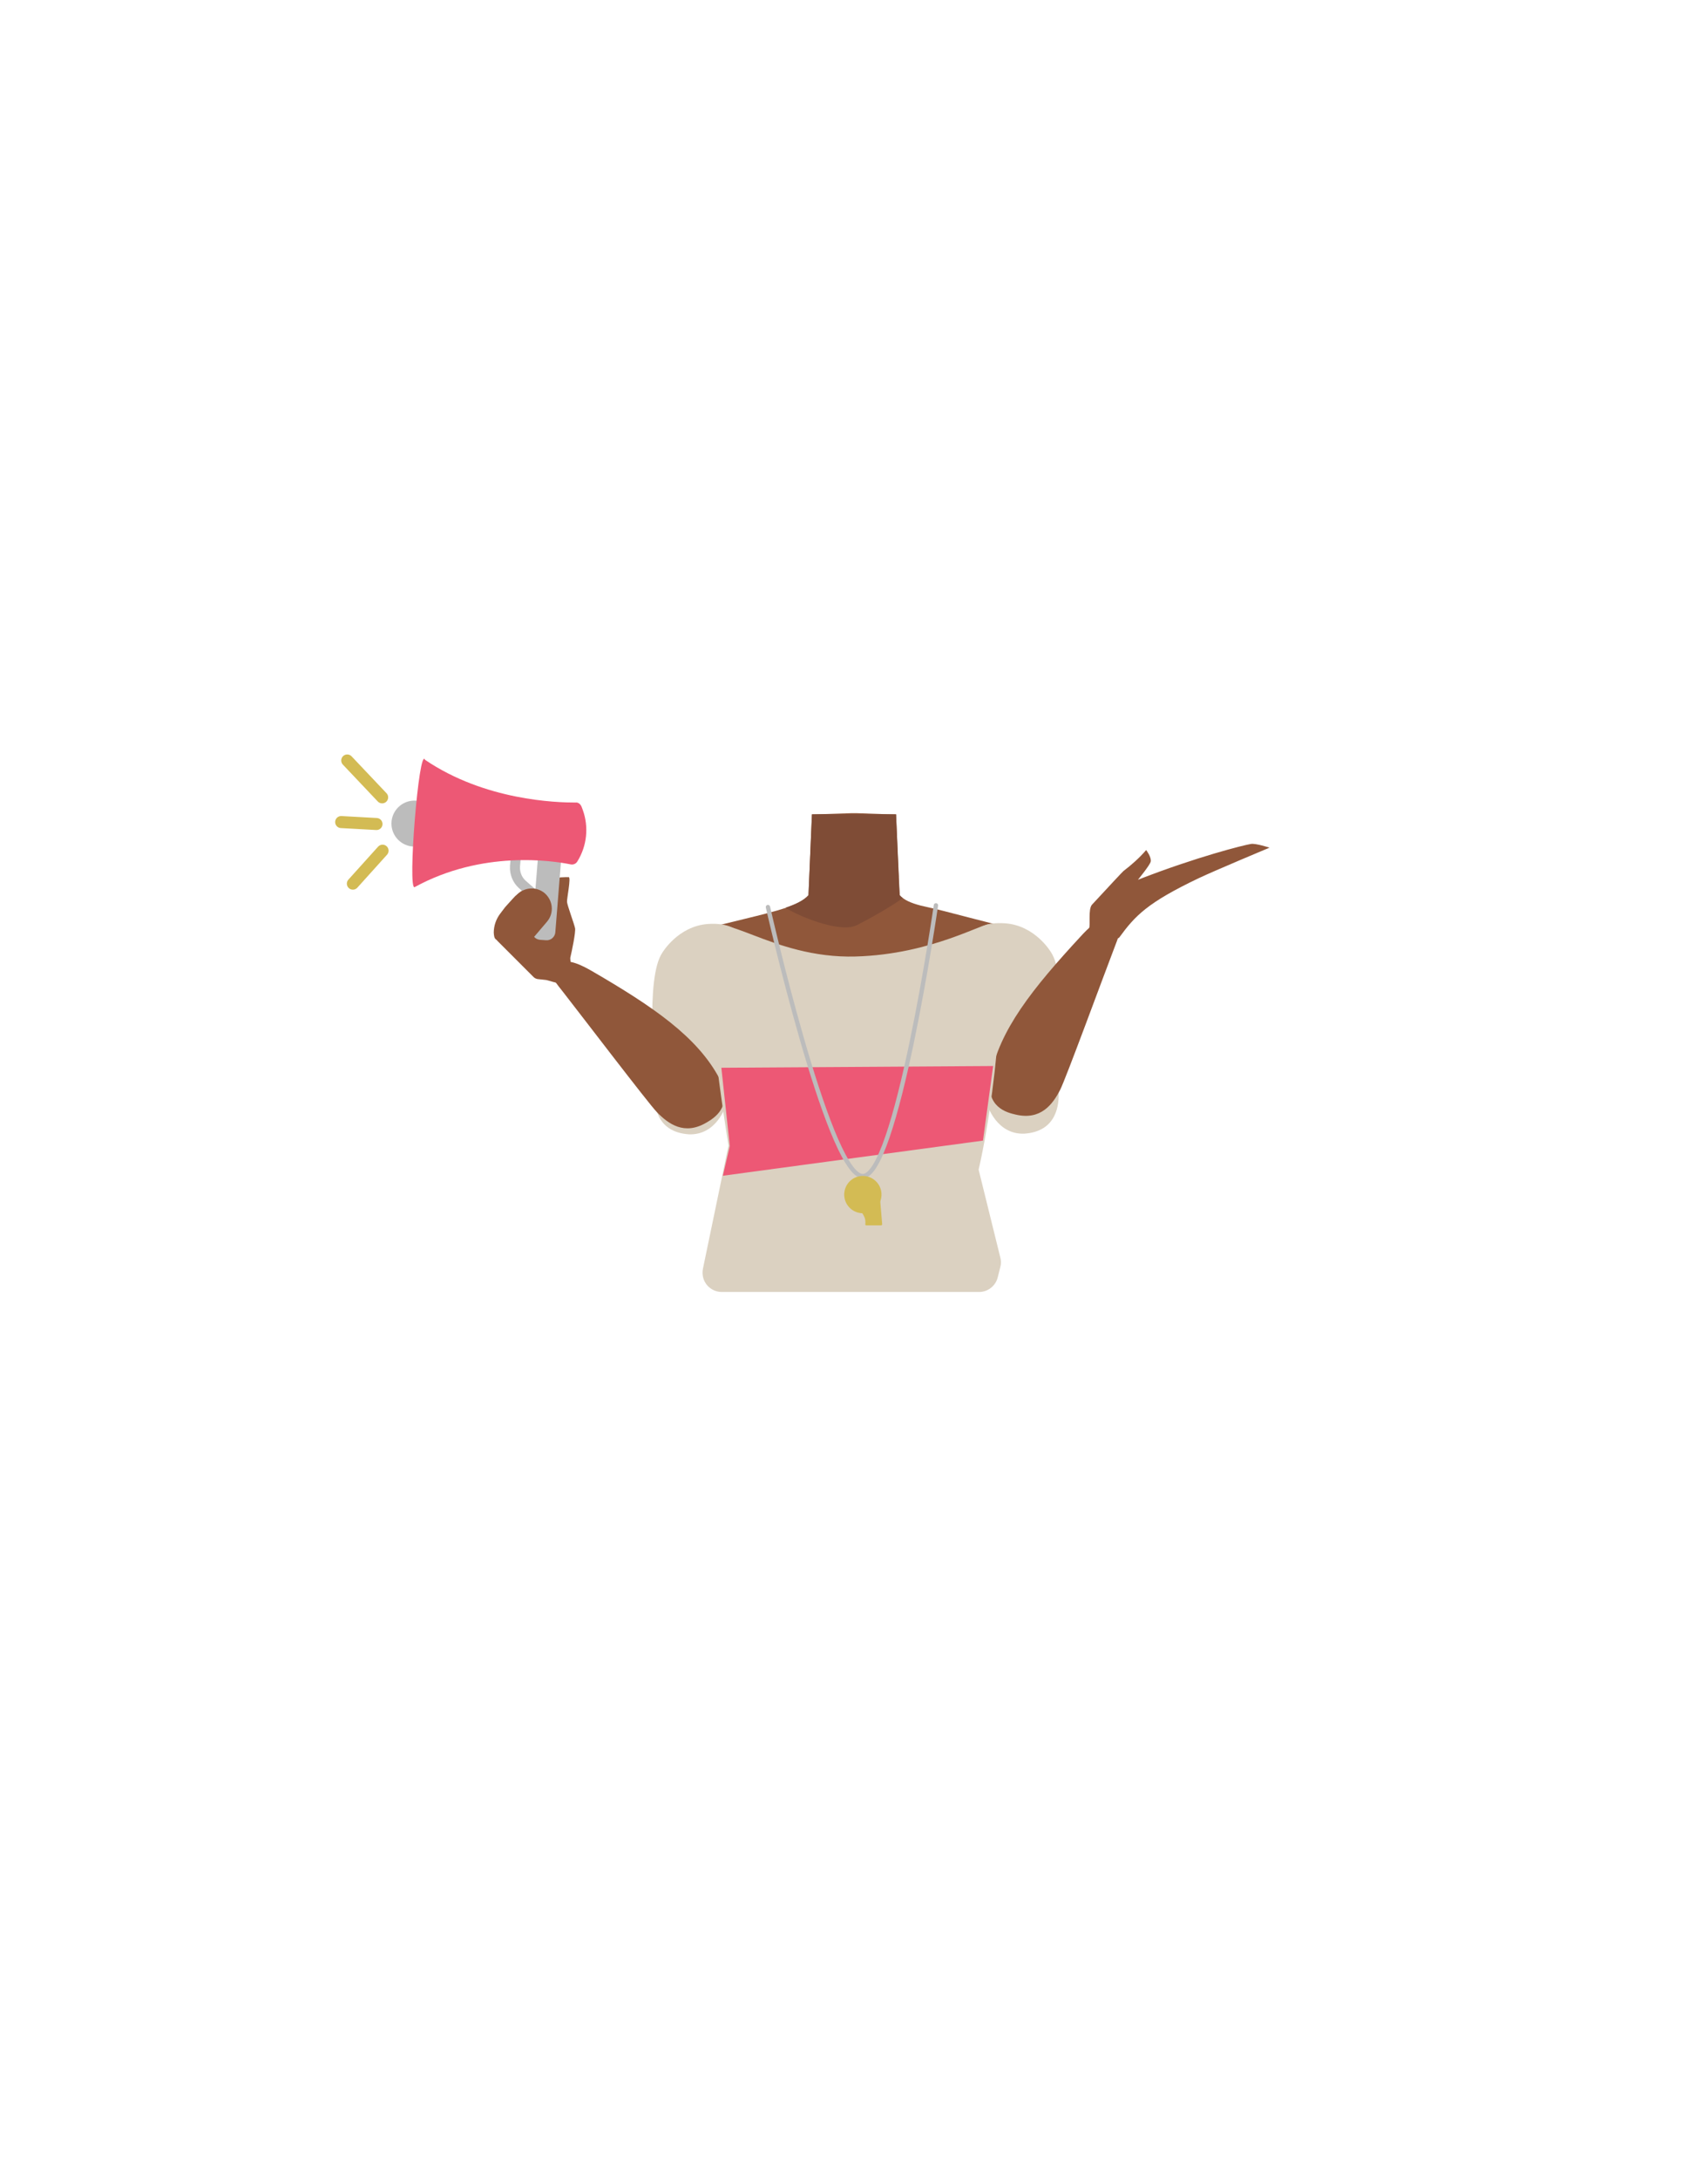 <?xml version="1.0" encoding="utf-8"?>
<!-- Generator: Adobe Illustrator 26.0.3, SVG Export Plug-In . SVG Version: 6.00 Build 0)  -->
<svg version="1.1" id="Calque_1" xmlns="http://www.w3.org/2000/svg" xmlns:xlink="http://www.w3.org/1999/xlink" x="0px" y="0px"
	 viewBox="0 0 788 1005" style="enable-background:new 0 0 788 1005;" xml:space="preserve">
<style type="text/css">
	.st0{fill:#90573A;}
	.st1{fill:#7F4C36;}
	.st2{fill:#DBD1C1;}
	.st3{fill:#ED5875;}
	.st4{fill:none;stroke:#BCBCBC;stroke-width:2;stroke-linecap:round;stroke-miterlimit:10;}
	.st5{fill:#D3BB54;}
	.st6{fill:#BCBCBC;}
	.st7{fill:none;stroke:#BCBCBC;stroke-width:4.623;stroke-linecap:round;stroke-miterlimit:10;}
	.st8{fill:none;stroke:#D3BB54;stroke-width:5.548;stroke-linecap:round;stroke-miterlimit:10;}
</style>
<g id="Calque_1_00000011743013760090112840000000336151291609051309_">
	<g id="Calque_12">
		<path class="st0" d="M465.8,459.5c0,0-0.1,3.9-9.3,10c-10.9,7.3-6.9,21.4-8.4,28.7c-1,4.9-9.9,17.3-13.7,16.6
			c-10.8-2-16.9-16.2-26.7-20.4c-5.7-2.4-8.2-4.7-13.7-2c-5.5-2.8-8-0.5-13.7,2c-9.8,4.2-15.8,18.5-26.7,20.4
			c-3.9,0.7-12.7-11.7-13.7-16.6c-1.5-7.3,2.5-21.4-8.4-28.7c-9.2-6.1-11.6-11-11.6-11c-7-17.1-6.1-26.7,3.9-29.7s29.4-7,38.6-10.1
			c4.7-1.6,8.5-3.4,10.6-5.8l1.6-37.3l18.3-0.6h2.2l14.3,0.5l4,0.1l0.7,15.7l0.6,12.9v0.5l0.4,8.2c0.4,0.5,0.9,0.9,1.5,1.3
			c2.7,2,6.8,3.2,11.6,4.2c6.5,1.3,30.5,8,37.8,9.4c3.1,0.6-2.8-0.9,0,0C475.8,430.6,472.8,442.4,465.8,459.5z"/>
		<path class="st1" d="M416.5,414.1c-5.4,4.2-18.8,11.4-21.3,12.6c-8.2,3.9-28.3-5-32.8-8.1c4.7-1.6,8.5-3.4,10.6-5.8l1.6-37.3h38.8
			l1.2,28.5v0.5l0.4,8.2C415.4,413.2,415.9,413.7,416.5,414.1z"/>
	</g>
</g>
<path class="st2" d="M344.6,433.7c9,13.5-0.9,21.2-4.1,28c-5.1,10.9-2.7,33.4-4.6,44.5c-0.9,5.2-5.9,17.3-18,16.9l0,0
	c-15.5-1-16.1-14.1-15.9-19.1c0.3-10.3-4.4-53,3.6-64.7c0,0,7.2-12.2,21-13.2C335.5,425.5,341,428.2,344.6,433.7L344.6,433.7z"/>
<path class="st0" d="M325.9,517.7c-10.2,6-17.6,0.6-22.9-4.9c-3.8-3.9-34.9-44.7-43.5-55.7c-4.9-6.2-7.7-9.4-2.3-12.7
	c4.8-3.1,12.6,1.6,15.7,3.3c28.6,16.6,48.9,30.5,59.1,49.8C338.4,510.4,329.3,515.7,325.9,517.7z"/>
<path class="st2" d="M445.8,433.4c-9,13.5,0.9,21.2,4.1,28c5.1,10.9,2.7,33.4,4.6,44.5c0.9,5.2,5.9,17.3,18,16.9l0,0
	c15.5-1,16.1-14.1,15.9-19.1c-0.3-10.3,4.4-53-3.6-64.7c0,0-7.2-12.2-21-13.2C455,425.1,449.5,427.9,445.8,433.4L445.8,433.4z"/>
<path class="st0" d="M468.6,514c11.5,2.7,17-4.6,20.5-11.4c2.5-4.8,20.2-53,25.2-66c2.8-7.4,4.6-11.2-1.5-12.8
	c-5.5-1.5-11.6,5.2-14,7.8c-22.5,24.3-37.8,43.5-41.8,65C454.5,510.7,464.7,513.1,468.6,514z"/>
<path class="st0" d="M518.3,401.7c3.8-2.9,7.4-6.1,10.5-9.7c0,0,2.5,3.3,2.1,5.3c-0.3,1.6-5.9,8.4-5.9,8.4l0,0
	c27.2-10.6,48.9-16,52.1-16.5c2.2-0.4,8.6,1.7,8.6,1.7S559.9,401.7,553,405c-23.7,11.3-29.3,17.3-36.6,27.3c-1.3,1.8-16.2-0.1-14-4
	c0.8-1.3-0.5-9,1.4-11.1C511.3,409.1,518,401.9,518.3,401.7z"/>
<path class="st2" d="M451.5,539.4c9.9-43.4,13.9-110.9,5.9-113.3c-3.4-1-27.2,14-62.7,15c-39.1,1.1-63.8-23.7-66.9-10.3
	c-3.1,13.2,2.3,60.4,8.3,97.5l-11.8,56.8c-0.4,2.1-0.1,4.2,0.9,6.1l0,0c1.6,2.9,4.6,4.6,7.8,4.6h118.7c4.1,0,7.6-2.8,8.6-6.7
	l1.2-4.8c0.4-1.4,0.4-2.9,0-4.4L451.5,539.4z"/>
<path class="st0" d="M263.2,445.4c0.4-0.4-0.2-3.1-0.1-3.7c0.7-2.9,2.6-12,2.2-13.7c-0.4-2-3.6-10.5-3.7-12.1s1.9-11.2,0.8-11.4
	c-0.7,0-2.3,0-3.7,0.1c-1.2,0.1-2.3,0.9-2.7,2.1l-1.8,5.2c-0.1,0.4-0.2,0.9-0.2,1.3l0.5,3.9c0.2,1.7-1.8,2.7-3,1.4l-7.1-7.6
	c-0.1-0.1-0.3-0.2-0.3-0.4c-1.3-2-6.1,2.5-6.1,2.5c-0.1-0.1-3.1,3.3-4.2,4.5c-0.3,0.3-0.5,0.6-0.8,0.9l-2.2,2.9
	c-1.9,2.5-3,5.6-3,8.8c0.1,1.4,0.2,2.6,1.1,3.2c0.2,0.1,0.4,0.3,0.5,0.5l16.8,16.8c0.5,0.5,1.2,0.8,1.8,0.9l3.7,0.4
	c0.9,0,5.5,1.8,6,1.2L263.2,445.4z"/>
<polygon class="st3" points="453.5,526 333.5,542.2 336.7,528.5 332.8,492.4 458.2,491.6 "/>
<path class="st4" d="M354.3,418.3c0,0,27.3,120.6,43.1,124c15.8,3.5,34.4-124.8,34.4-124.8"/>
<g>
	
		<ellipse transform="matrix(0.145 -0.99 0.99 0.145 -204.974 864.734)" class="st5" cx="397.7" cy="550.9" rx="8.6" ry="8.6"/>
	<path class="st5" d="M392.9,554.1c0,0,5.9,5,6.3,8.6c0.1,0.9,0.1,1.5,0,1.9c0,0.3,0.2,0.5,0.5,0.5h6.7c0.3,0,0.6-0.2,0.6-0.5
		l-1.1-13.1"/>
</g>
<g>
	<path class="st6" d="M249.1,433.4l2.8,0.2c2.2,0.2,4.1-1.5,4.3-3.6l2.8-35c0.2-2.2-1.5-4.1-3.6-4.3l-2.8-0.2
		c-2.2-0.2-4.1,1.5-4.3,3.6l-2.8,35C245.3,431.3,246.9,433.2,249.1,433.4z"/>
	<path class="st7" d="M238.3,391.8l-0.7,7.6c-0.2,3.2,1,6.3,3.3,8.4l8.1,7.1"/>
	<circle class="st6" cx="191.2" cy="379.8" r="10.6"/>
	<path class="st3" d="M268.3,372l0.6,1.6c2.8,7.8,1.9,16.5-2.5,23.6l0,0c-0.6,1.1-1.9,1.7-3.2,1.4c-8.4-1.7-40.7-6.6-71.9,10.5
		c-3.4,1.7,2-65.3,4.8-58.7c27.7,18.8,60.7,19.7,69.4,19.7C266.7,369.9,267.8,370.8,268.3,372z"/>
</g>
<line class="st8" x1="157.4" y1="379.1" x2="173.7" y2="380"/>
<line class="st8" x1="160.2" y1="350.7" x2="176.3" y2="367.7"/>
<line class="st8" x1="162.8" y1="407.5" x2="176.5" y2="392.3"/>
<path class="st0" d="M252.4,425l-6.2,7.3c-3.3,3.9-9.2,4.4-13.1,1.1l0,0c-3.9-3.3-4.4-9.2-1.1-13.1l6.2-7.3
	c3.3-3.9,9.2-4.4,13.1-1.1l0,0C255.2,415.3,255.7,421.1,252.4,425z"/>
</svg>
